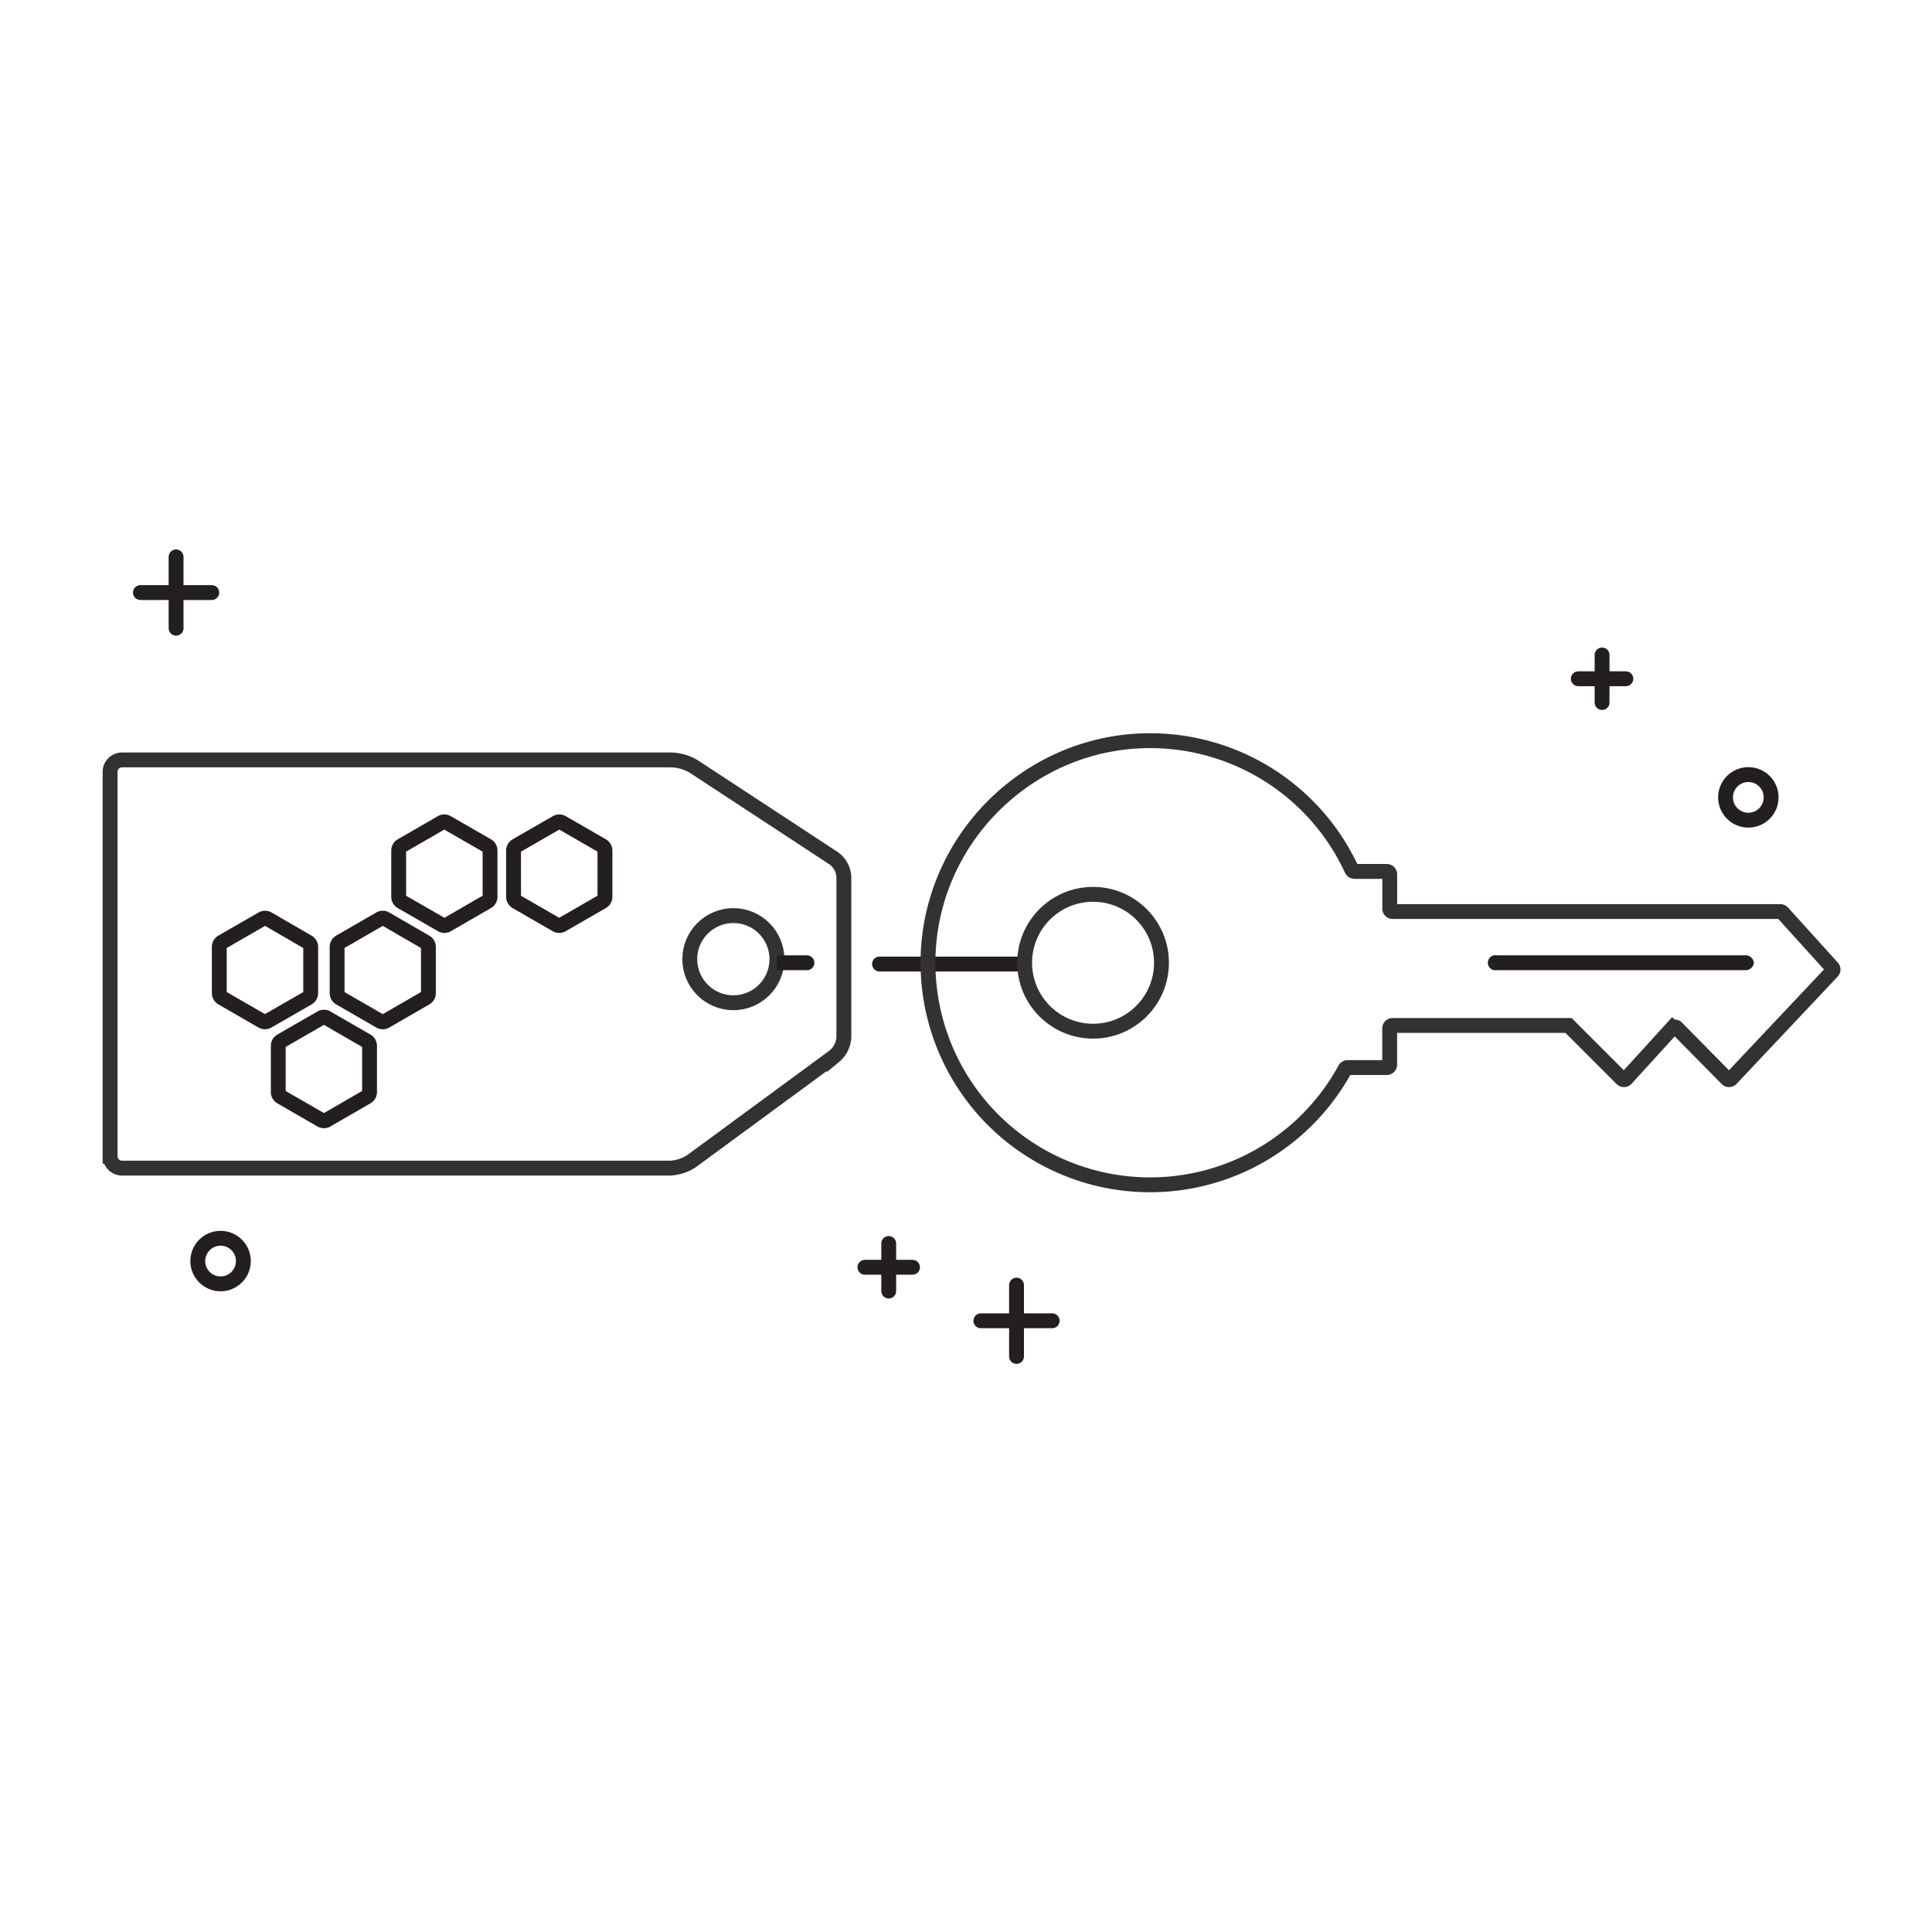 <svg id="key" xmlns="http://www.w3.org/2000/svg" viewBox="0 0 650 650"><title>illust_aws_key</title><g id="tag"><path d="M37.06,389a4,4,0,0,0,4,4H225.47a14.3,14.3,0,0,0,7.22-2.37l48-35.26a8.92,8.92,0,0,0,3.22-6.37V295a8.29,8.29,0,0,0-3.34-6.19l-47.19-30.95a15.79,15.79,0,0,0-7.34-2.19h-185a4,4,0,0,0-4,4V389Z" style="fill:none;stroke:#333132;stroke-miterlimit:10;stroke-width:5px"/><circle cx="246.73" cy="322.7" r="14.66" style="fill:none;stroke:#333132;stroke-miterlimit:10;stroke-width:5px"/></g><path id="keychain_round_" data-name="keychain (round)" d="M295.91,321.84h49.15a0,0,0,0,1,0,0v5a0,0,0,0,1,0,0H295.91a2.5,2.5,0,0,1-2.5-2.5v0a2.5,2.5,0,0,1,2.5-2.5Z" style="fill:#231f20"/><g id="key-2" data-name="key"><circle cx="367.75" cy="323.91" r="23.02" style="fill:none;stroke:#333132;stroke-miterlimit:10;stroke-width:5px"/><path d="M598.95,306.68H468.56a1,1,0,0,1-1-1v-11.5a1,1,0,0,0-1-1H455.69a1,1,0,0,1-.9-0.58A74.72,74.72,0,0,0,386,249.2c-40.81.5-74,34.29-73.79,75.1a74.72,74.72,0,0,0,140.31,35.39,1,1,0,0,1,.87-0.52h13.15a1,1,0,0,0,1-1V346a1,1,0,0,1,1-1h59.17l17.93,17.93a1,1,0,0,0,1.45,0l15.58-17.11a1,1,0,0,1,1.45,0L581,362.93a1,1,0,0,0,1.44,0l34-36.07a1,1,0,0,0,0-1.36L599.69,307A1,1,0,0,0,598.95,306.68Z" style="fill:none;stroke:#333132;stroke-miterlimit:10;stroke-width:5px"/><path d="M590.06,323.91a2.79,2.79,0,0,1-3,2.5h-83.5a2.54,2.54,0,1,1,0-5h83.5A2.79,2.79,0,0,1,590.06,323.91Z" style="fill:#231f20"/></g><path d="M88.31,309.12a1.92,1.92,0,0,1,1.73,0L103.66,317a1.92,1.92,0,0,1,.87,1.5v15.72a1.92,1.92,0,0,1-.87,1.5L90,343.57a1.92,1.92,0,0,1-1.73,0l-13.62-7.86a1.92,1.92,0,0,1-.87-1.5V318.48a1.92,1.92,0,0,1,.87-1.5Z" style="fill:none;stroke:#231f20;stroke-miterlimit:10;stroke-width:5px"/><path d="M127.91,309.12a1.92,1.92,0,0,1,1.73,0L143.26,317a1.92,1.92,0,0,1,.87,1.5v15.72a1.92,1.92,0,0,1-.87,1.5l-13.62,7.86a1.92,1.92,0,0,1-1.73,0l-13.62-7.86a1.92,1.92,0,0,1-.87-1.5V318.48a1.92,1.92,0,0,1,.87-1.5Z" style="fill:none;stroke:#231f20;stroke-miterlimit:10;stroke-width:5px"/><path d="M108.11,342.42a1.92,1.92,0,0,1,1.73,0l13.62,7.86a1.92,1.92,0,0,1,.87,1.5v15.72a1.92,1.92,0,0,1-.87,1.5l-13.62,7.86a1.92,1.92,0,0,1-1.73,0L94.49,369a1.92,1.92,0,0,1-.87-1.5V351.78a1.92,1.92,0,0,1,.87-1.5Z" style="fill:none;stroke:#231f20;stroke-miterlimit:10;stroke-width:5px"/><path d="M148.61,276.72a1.92,1.92,0,0,1,1.73,0L164,284.58a1.92,1.92,0,0,1,.87,1.5v15.72a1.92,1.92,0,0,1-.87,1.5l-13.62,7.86a1.92,1.92,0,0,1-1.73,0L135,303.31a1.92,1.92,0,0,1-.87-1.5V286.08a1.92,1.92,0,0,1,.87-1.5Z" style="fill:none;stroke:#231f20;stroke-miterlimit:10;stroke-width:5px"/><path d="M187.31,276.72a1.92,1.92,0,0,1,1.73,0l13.62,7.86a1.92,1.92,0,0,1,.87,1.5v15.72a1.92,1.92,0,0,1-.87,1.5L189,311.17a1.92,1.92,0,0,1-1.73,0l-13.62-7.86a1.92,1.92,0,0,1-.87-1.5V286.08a1.92,1.92,0,0,1,.87-1.5Z" style="fill:none;stroke:#231f20;stroke-miterlimit:10;stroke-width:5px"/><path id="keychain_round_2" data-name="keychain (round)" d="M263.88,321.41H274a0,0,0,0,1,0,0v5a0,0,0,0,1,0,0H263.88a2.5,2.5,0,0,1-2.5-2.5v0A2.5,2.5,0,0,1,263.88,321.41Z" transform="translate(535.36 647.82) rotate(180)" style="fill:#231f20"/><line x1="59.24" y1="187.36" x2="59.24" y2="211.36" style="fill:none;stroke:#231f20;stroke-linecap:round;stroke-miterlimit:10;stroke-width:5px"/><line x1="47.24" y1="199.36" x2="71.24" y2="199.36" style="fill:none;stroke:#231f20;stroke-linecap:round;stroke-miterlimit:10;stroke-width:5px"/><circle cx="74.21" cy="424.27" r="7.67" style="fill:none;stroke:#231f20;stroke-linecap:round;stroke-miterlimit:10;stroke-width:5px"/><line x1="342" y1="432.36" x2="342" y2="456.36" style="fill:none;stroke:#231f20;stroke-linecap:round;stroke-miterlimit:10;stroke-width:5px"/><line x1="330" y1="444.36" x2="354" y2="444.36" style="fill:none;stroke:#231f20;stroke-linecap:round;stroke-miterlimit:10;stroke-width:5px"/><line x1="299" y1="418.36" x2="299" y2="434.36" style="fill:none;stroke:#231f20;stroke-linecap:round;stroke-miterlimit:10;stroke-width:5px"/><line x1="291" y1="426.36" x2="307" y2="426.36" style="fill:none;stroke:#231f20;stroke-linecap:round;stroke-miterlimit:10;stroke-width:5px"/><line x1="539" y1="220.36" x2="539" y2="236.36" style="fill:none;stroke:#231f20;stroke-linecap:round;stroke-miterlimit:10;stroke-width:5px"/><line x1="531" y1="228.36" x2="547" y2="228.36" style="fill:none;stroke:#231f20;stroke-linecap:round;stroke-miterlimit:10;stroke-width:5px"/><circle cx="588.21" cy="268.27" r="7.67" style="fill:none;stroke:#231f20;stroke-linecap:round;stroke-miterlimit:10;stroke-width:5px"/></svg>